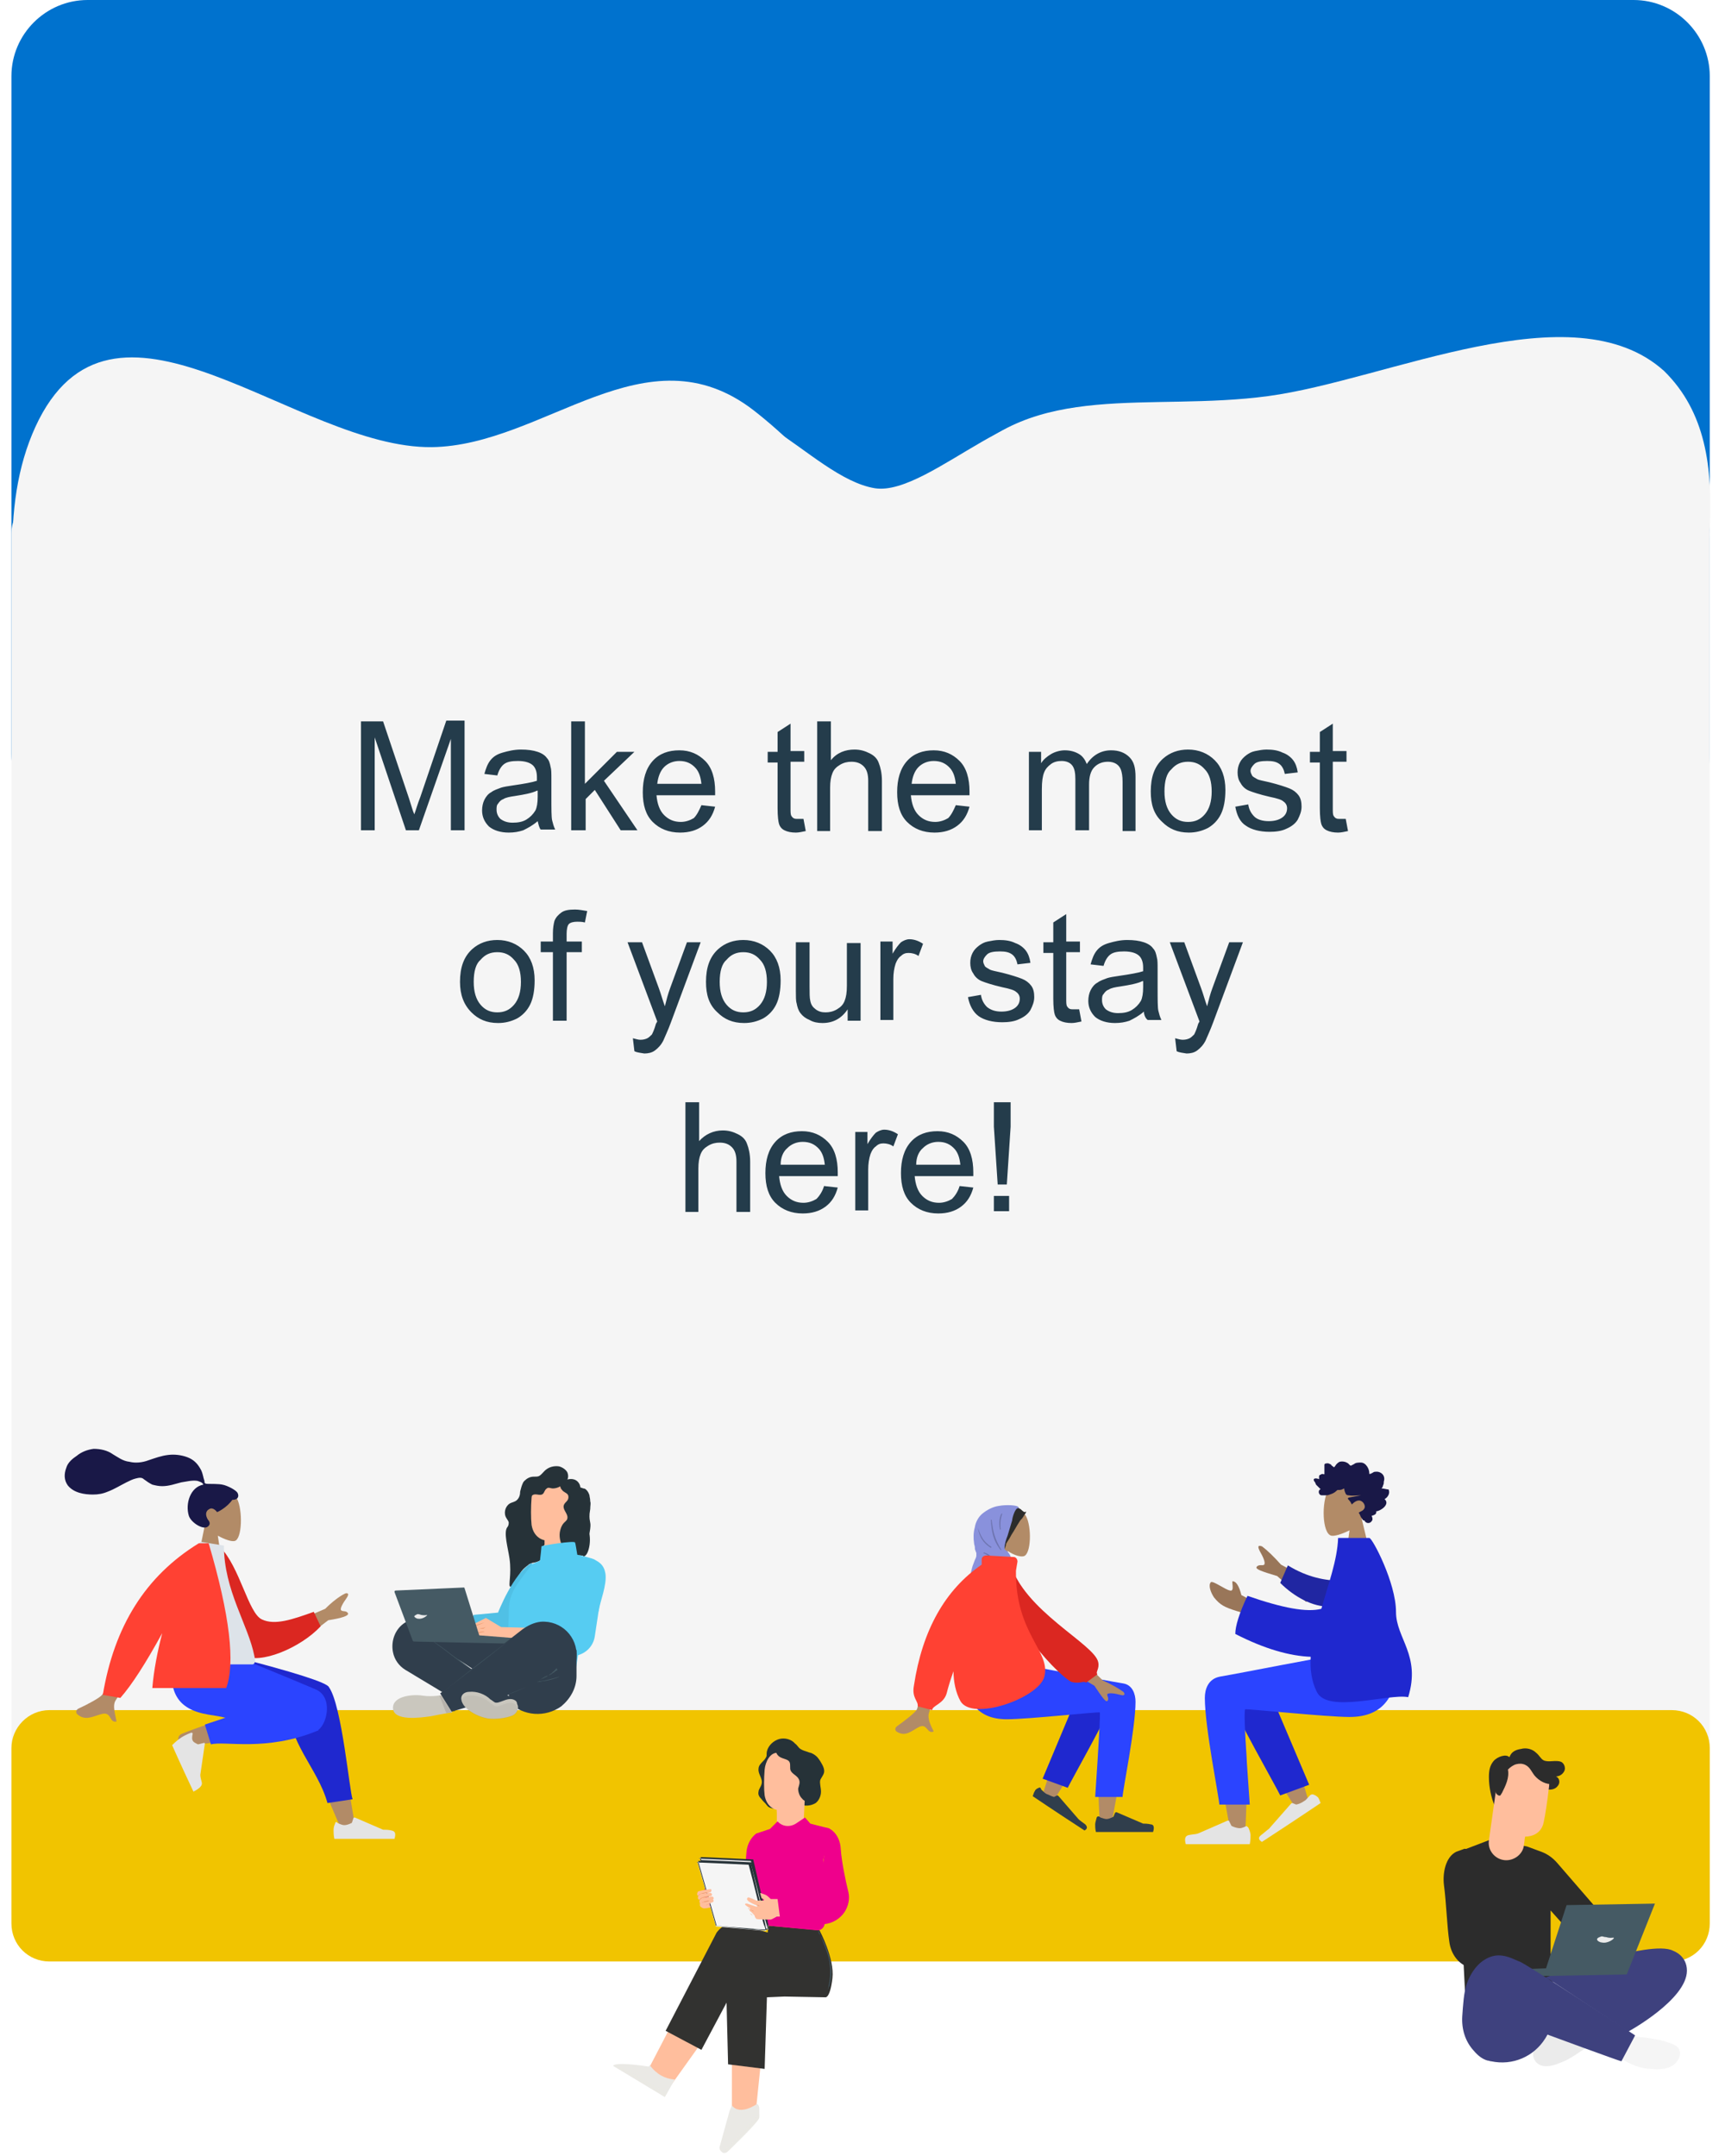 <?xml version="1.0" encoding="utf-8"?>
<!-- Generator: Adobe Illustrator 21.0.0, SVG Export Plug-In . SVG Version: 6.00 Build 0)  -->
<svg version="1.1" id="Layer_1" xmlns="http://www.w3.org/2000/svg" xmlns:xlink="http://www.w3.org/1999/xlink" x="0px" y="0px"
	 viewBox="0 0 226.5 283" style="enable-background:new 0 0 226.5 283;" xml:space="preserve">
<style type="text/css">
	.st0{fill:#0072CE;}
	.st1{fill:#F5F5F5;}
	.st2{fill:#F1C400;}
	.st3{fill:#B28B67;}
	.st4{fill:#191847;}
	.st5{fill:#1F28CF;}
	.st6{fill:#E4E4E4;}
	.st7{fill:#2B44FF;}
	.st8{fill:#997659;}
	.st9{fill:#2026A2;}
	.st10{fill:#2C2C2C;}
	.st11{fill:#8991DC;}
	.st12{fill-opacity:0.2;}
	.st13{fill:#303E4C;}
	.st14{fill:#DB2721;}
	.st15{fill:#FF4133;}
	.st16{fill:#EBEBEB;}
	.st17{fill:#3E417E;}
	.st18{fill:#455A64;}
	.st19{fill:#FFBE9D;}
	.st20{fill:#263238;}
	.st21{fill:#EAE9E5;}
	.st22{opacity:0.6;}
	.st23{opacity:0.6;fill:#EAE9E5;enable-background:new    ;}
	.st24{fill:#323230;}
	.st25{fill:#EF008C;}
	.st26{fill:#E0E0E0;}
	.st27{fill:#EB996E;}
	.st28{fill:#243C4B;}
	.st29{fill:#DDE3E9;}
	.st30{fill:#56CCF2;}
	.st31{opacity:0.3;fill:#43A4C4;enable-background:new    ;}
	.st32{fill:#CAC7BE;}
	.st33{opacity:0.4;fill:#98958F;enable-background:new    ;}
	.st34{opacity:0.4;}
</style>
<path class="st0" d="M11.5,0h203c5.5,0,10,4.5,10,10v89c0,5.5-4.5,10-10,10h-203c-5.5,0-10-4.5-10-10V10C1.5,4.5,6,0,11.5,0z"/>
<path class="st1" d="M6.5,65h213c2.8,0,5,2.2,5,5v181c0,2.8-2.2,5-5,5H6.5c-2.8,0-5-2.2-5-5V70C1.5,67.3,3.7,65,6.5,65z"/>
<path class="st1" d="M206.5,100.5c-17.5,8-6,7-23,8c-17.1,1.1-14.4-1-27.5-12.5c-11-9.6-28.8,4.9-34-8.5c-5.9-15.3-6.9-13.9,3.5-26
	c10.1-11.7,25.4-7.4,41-9.5c15.7-2.1,40-14.1,52-3.3c11,10.8,3.5,29.3,4.5,44.8C223.3,105.5,216.3,96,206.5,100.5z"/>
<path class="st1" d="M90.2,103.6c-2.1-15.4-6.8-35.4-0.3-45.9c6.6-10.6,16.3,5,25,6.4c7.3,1.1,21.1-14.9,27.1-7.5
	c6.9,8.4,6.1,31.8,5.5,47c-0.6,14.7-8.8,22.8-14.5,33.3c-5.7,10.6-10.1,28.6-18.1,27.1c-8.1-1.5-10-21.3-14.8-33.2
	C96.3,121.7,91.7,114.5,90.2,103.6z"/>
<path class="st1" d="M17.9,135.1C9.6,108.9-5.1,75.3,5.1,55.1c10.4-20.4,33.9,3.8,51.6,3.6c14.8-0.2,28.1-15.8,42.3-4.8
	c16.1,12.6,30.5,37.2,33.3,64c2.7,25.9-11.5,42.5-20,62.5c-8.6,20.2-12.5,53-29,52.9C66.8,233,57.8,199,44.9,179.7
	C35.1,165,23.9,153.9,17.9,135.1z"/>
<path class="st2" d="M6.5,224.5h213c2.8,0,5,2.2,5,5v23c0,2.8-2.2,5-5,5H6.5c-2.8,0-5-2.2-5-5v-23C1.5,226.8,3.7,224.5,6.5,224.5z"
	/>
<path class="st3" d="M178.8,199.4c0.7-0.8,1.1-1.8,1.1-2.9c-0.2-3.2-4.7-2.5-5.5-0.9c-0.9,1.6-0.8,5.7,0.4,6
	c0.4,0.1,1.4-0.2,2.4-0.7l-0.6,4.3h3.6L178.8,199.4z"/>
<path class="st4" d="M181.4,195.4c0.1-0.1,0.2-0.3,0.2-0.4c0.1-0.2,0.1-0.3,0.1-0.5c0.1-0.3,0.1-0.7-0.2-1c-0.2-0.2-0.5-0.3-0.7-0.3
	c-0.2,0-0.4,0-0.5,0.1c-0.2,0.1-0.3,0.2-0.5,0.2c0-0.4-0.1-0.7-0.3-1c-0.2-0.3-0.5-0.5-0.8-0.5c-0.3,0-0.7,0-0.9,0.2
	c-0.1,0-0.1,0.1-0.2,0.1c-0.1,0-0.1,0.1-0.2,0.1c-0.1,0-0.1,0-0.2-0.1c-0.1-0.1-0.1-0.1-0.2-0.2c-0.3-0.2-0.7-0.3-1.1-0.2
	c-0.2,0.1-0.3,0.2-0.4,0.3c-0.1,0.1-0.2,0.3-0.3,0.4c-0.1,0-0.1,0-0.2-0.1c-0.1-0.1-0.2-0.1-0.2-0.2c-0.1-0.1-0.2-0.1-0.4-0.2
	c-0.2,0-0.5,0-0.5,0.2c0,0.1,0,0.2,0,0.3c0,0.1,0,0.3,0,0.4c0,0.1,0,0.2,0,0.3c0,0.1,0,0.1,0,0.2c0,0.1-0.2,0-0.2,0
	c-0.1,0-0.2,0-0.3,0.1c-0.1,0-0.2,0.1-0.2,0.2c0,0.1,0,0.1,0,0.2c0,0.1,0,0.1,0,0.2c-0.1-0.1-0.6-0.2-0.7,0c0,0.1,0,0.2,0.1,0.3
	c0.1,0.1,0.1,0.2,0.2,0.4c0.2,0.2,0.4,0.4,0.6,0.6c-0.3,0.1-0.3,0.5-0.1,0.7c0.1,0.1,0.2,0.1,0.4,0.1c0,0,0.1,0,0.2,0c0,0,0,0,0.1,0
	c0.2,0,0.4,0,0.6-0.1c0.3-0.1,0.6-0.2,0.9-0.5c0.1-0.1,0.1-0.1,0.2-0.1c0.1,0,0.1,0,0.2,0c0.2,0,0.4-0.1,0.6-0.2
	c0,0.2,0.1,0.5,0.2,0.7c0.1,0.2,0.3,0.2,0.4,0.2c0.5,0.1,1.1,0,1.6,0c-0.5,0.1-1.1,0.2-1.6,0.3c-0.2,0.1-0.1,0.2,0,0.3
	c0.2,0.2,0.3,0.4,0.4,0.6c0.3-0.3,0.7-0.6,1.1-0.5c0.4,0.1,0.8,0.7,0.5,1.1c-0.2,0.3-0.5,0.3-0.7,0.5c0.2,0.2,0.2,0.5,0.4,0.7
	c0.1,0.1,0.1,0.3,0.3,0.3c0,0,0.1,0,0.1,0.1c0,0,0.1,0.1,0.1,0.1c0.2,0.2,0.6,0.2,0.8-0.1c0.2-0.2,0.1-0.5,0-0.7
	c0.3-0.1,0.7-0.2,0.6-0.6c0.5,0,1.9-0.9,1.1-1.6c0.4-0.2,0.8-0.8,0.5-1.3C182.3,195.6,181.8,195.4,181.4,195.4z"/>
<path class="st3" d="M161.9,220.5c-1.2-0.7-3.3,0.2-3.3,1.3c0,3.1,2.9,18,3,18.9c0.2,0.9,1.8,1.2,1.9,0c0.1-1.9,0.4-8.4,0.1-11.4
	c-0.1-1.2-0.2-2.4-0.4-3.5c1.5,2.7,3.8,6.6,7,11.7l1.7-0.8c-1.3-4.4-2.4-7.6-3.3-9.4c-1.5-3.1-2.9-5.8-3.4-6.7
	C164.3,219.1,162.7,219.6,161.9,220.5z"/>
<path class="st5" d="M171.9,234.3l-5.9-13.9c-1.4-2.3-5.4,0.5-4.9,1.8c1.1,3,6.6,12.6,7,13.5L171.9,234.3z"/>
<path class="st6" d="M172.5,235.6c0.3,0.1,0.5,0.3,0.6,0.4c0.1,0.2,0.2,0.4,0.3,0.7c-0.3,0.2-2.8,1.9-7.7,5.1
	c-0.5-0.3-0.5-0.6-0.1-0.9c0.4-0.3,0.7-0.6,1-0.8l2.9-3.3c0.1-0.1,0.1-0.1,0.2-0.1c0,0,0,0,0,0l0.5,0.2c0.5-0.1,0.8-0.3,1.1-0.5
	c0.2-0.1,0.4-0.4,0.7-0.7l0,0C172.1,235.6,172.3,235.5,172.5,235.6C172.5,235.6,172.5,235.6,172.5,235.6z"/>
<path class="st6" d="M163.9,239.9c0.2,0.4,0.3,0.8,0.3,1c0,0.3,0,0.7-0.1,1.2c-0.3,0-3.1,0-8.4,0c-0.2-0.7-0.1-1.1,0.4-1.2
	c0.5-0.1,0.9-0.1,1.2-0.2l3.9-1.7c0.1,0,0.2,0,0.2,0.1c0,0,0,0,0,0l0.3,0.6c0.4,0.2,0.8,0.3,1.1,0.3c0.2,0,0.5-0.1,0.9-0.3l0,0
	C163.6,239.7,163.8,239.8,163.9,239.9C163.9,239.9,163.9,239.9,163.9,239.9z"/>
<path class="st7" d="M158.2,222.9c0,3.9,1.9,13.2,1.9,14l4,0c-0.6-8.2-0.8-12.4-0.6-12.5c0.3-0.1,10.6,1,13.7,1c4.5,0,6.3-2.8,6.5-8
	h-8.8c-1.8,0.2-11.2,2.1-14.7,2.7C158.6,220.4,158.2,221.8,158.2,222.9z"/>
<path class="st8" d="M173.4,208.2l-5.2-2.8c-0.9-1-1.7-1.8-2.5-2.4c-0.3-0.1-0.7-0.2-0.3,0.6c0.4,0.7,0.8,1.5,0.6,1.8
	c-0.2,0.2-0.7-0.1-1,0.3c-0.2,0.3,0.7,0.6,2.7,1.2l3.8,3.4L173.4,208.2z M165.3,210.6l-2.3-1.2c-0.3-1.2-0.7-1.8-1.1-1.8
	c-0.3-0.2,0.3,1.4-0.4,1.2c-0.6-0.1-2.2-1.3-2.5-1.1c-0.4,0.4,0,1.4,0.4,2c0.8,1,1.4,1.3,3,1.8c0.8,0.2,1.8,0.7,2.7,1.4L165.3,210.6
	z"/>
<path class="st9" d="M175.9,207.5c-1.8,0-4.2-0.4-6.8-2l-1,2.3c1.8,1.8,4.3,3.2,6.5,3.1C176.3,210.9,177.2,208.8,175.9,207.5z"/>
<path class="st5" d="M173.5,211.2c-1.9,0.5-5.1-0.1-9.7-1.7c-1.1,2.3-1.6,4-1.6,5c3.9,2,7.2,2.9,9.9,3c-0.1,1.6,0.1,3.2,0.8,4.6
	c1.4,2.9,9.4,0.2,12,0.7c1.7-5.5-1.6-7.7-1.6-11.2c0-3.8-3.1-9.7-3.5-9.7h-4.1C175.6,204.8,174.4,208,173.5,211.2z"/>
<path class="st3" d="M130.8,202.4c-0.6-0.7-1-1.6-1-2.6c0.2-2.8,4.1-2.2,4.9-0.8c0.8,1.4,0.7,5.1-0.3,5.3c-0.4,0.1-1.2-0.1-2.1-0.7
	l0.5,3.8h-3.2L130.8,202.4z"/>
<path class="st10" d="M134,198.1c-0.1,0-0.2-0.1-0.3-0.2c0,0-0.1-0.1-0.1-0.1c-0.1,0-0.4,0.2-0.4,0.3c0,0,0,0,0,0
	c0,0.1-0.1,0.1-0.1,0.2c-0.1,0.2-0.1,0.3-0.2,0.5c-0.1,0.3-0.2,0.7-0.3,1c-0.1,0.3-0.2,0.7-0.3,1c-0.1,0.5-0.3,1-0.4,1.5
	c-0.1,0.3-0.1,0.6-0.1,1c0,0,0,0,0,0c0,0,0,0,0,0c0,0.1,0,0.1,0,0.2c0,0,0,0.1,0,0.1c0.1-0.2,0.2-0.5,0.3-0.8c0,0,0-0.1,0-0.1
	c0-0.1,0.1-0.1,0.1-0.2c0.2-0.3,0.4-0.6,0.6-1c0.4-0.6,0.7-1.2,1.1-1.8c0.1-0.2,0.3-0.3,0.4-0.5c0.1-0.1,0.1-0.2,0.2-0.3
	c0-0.1,0.3-0.3,0.2-0.5C134.6,198.7,134.2,198.3,134,198.1z"/>
<path class="st11" d="M133.7,198c0.1,0,0-0.1,0-0.2c-0.3-0.2-1.5-0.3-2.6-0.1c-0.7,0.1-1.5,0.5-2.1,1c-0.5,0.4-0.9,1.1-1,1.8
	c-0.2,0.7-0.2,1.4-0.1,2.1c0,0.2,0.1,0.3,0.1,0.5c0,0.2,0,0.3,0.1,0.5c0,0.1,0.1,0.2,0.1,0.3c0,0.1,0,0.2,0,0.3
	c0,0.2-0.1,0.4-0.2,0.6c-0.1,0.3-0.2,0.5-0.3,0.8c-0.1,0.4-0.5,1.6-0.2,2h6.2c-0.2-0.4-0.6-0.9-0.7-1.4c-0.1-0.3-0.1-0.8-0.1-0.9
	c-0.1-1-0.4-1.4-0.6-1.6c-0.2-0.2-0.4-0.2-0.4-0.4c0-0.6,0.2-1.2,0.4-1.7c0.2-0.7,0.4-1.3,0.6-2C132.9,199.3,133.3,197.9,133.7,198z
	"/>
<path class="st12" d="M131.6,198.7c-0.2,0.7-0.3,1.1-0.2,2.1h-0.1c-0.2-1,0-1.8,0.2-2.1H131.6z M128.4,200.6c0.4,1,0.6,1.7,1.8,2.5
	l-0.1,0.1C129,202.5,128.6,201.7,128.4,200.6L128.4,200.6z M130.2,199.5c0.2,1.5,0.3,2.3,1.3,4l-0.1,0c-1.1-1.4-1.2-2.6-1.3-4
	L130.2,199.5z M129.1,203.9l0.1-0.1c1.3,0.4,1.1,1.2,2.7,2.1l-0.1,0.1C130.4,205.4,130,204.1,129.1,203.9z"/>
<path class="st3" d="M145.8,221.3c1.1-0.7,2.9,0.2,2.9,1.1c0,2.8-2.6,16-2.7,16.8c-0.1,0.8-1.6,1.1-1.6,0c-0.1-1.7-0.4-7.5-0.1-10.2
	c0.1-1.1,0.2-2.2,0.3-3.1c-1.3,2.4-3.4,5.9-6.2,10.4l-1.5-0.7c1.2-3.9,2.2-6.7,2.9-8.4c1.3-2.8,2.5-5.2,3.1-6
	C143.6,220,145.1,220.5,145.8,221.3z"/>
<path class="st5" d="M136.9,233.5l5.2-12.4c1.3-2,4.8,0.4,4.3,1.6c-1,2.7-5.9,11.3-6.2,12L136.9,233.5z"/>
<path class="st13" d="M136.4,234.7c-0.3,0.1-0.5,0.3-0.5,0.4c-0.1,0.1-0.2,0.4-0.3,0.7c0.3,0.2,2.5,1.7,6.8,4.5
	c0.4-0.2,0.4-0.5,0.1-0.8c-0.4-0.3-0.7-0.5-0.9-0.7l-2.6-3c-0.1-0.1-0.1-0.1-0.2-0.1c0,0,0,0,0,0l-0.4,0.2c-0.4-0.1-0.7-0.3-1-0.4
	c-0.2-0.1-0.4-0.3-0.7-0.6l0,0C136.7,234.7,136.5,234.6,136.4,234.7C136.4,234.7,136.4,234.7,136.4,234.7z"/>
<path class="st13" d="M144,238.6c-0.1,0.4-0.2,0.7-0.2,0.9c0,0.2,0,0.6,0.1,1c0.3,0,2.8,0,7.5,0c0.2-0.6,0.1-1-0.3-1
	c-0.4-0.1-0.8-0.1-1-0.1l-3.5-1.5c-0.1,0-0.1,0-0.2,0.1c0,0,0,0,0,0l-0.2,0.5c-0.4,0.2-0.7,0.3-0.9,0.3c-0.2,0-0.5-0.1-0.8-0.2l0,0
	C144.3,238.4,144.1,238.4,144,238.6C144,238.6,144,238.6,144,238.6z"/>
<path class="st7" d="M149.1,223.4c0,3.5-1.7,11.7-1.7,12.5l-3.6,0c0.5-7.3,0.7-11,0.6-11.1c-0.2-0.1-9.4,0.9-12.2,0.9
	c-4,0-5.6-2.5-5.7-7.1h7.9c1.6,0.2,10,1.9,13.1,2.4C148.7,221.2,149.1,222.4,149.1,223.4z"/>
<path class="st3" d="M141,216.9l3.8,3.7c1.1,0.5,2,1,2.7,1.5c0.2,0.2,0.3,0.6-0.4,0.4c-0.7-0.2-1.5-0.3-1.7-0.1
	c-0.1,0.2,0.3,0.6,0,0.9c-0.2,0.2-0.7-0.5-1.7-2l-3.9-2.3L141,216.9z M122.6,213.6l2.9,0c-2.2,7.2-3.4,10.9-3.5,11.2
	c-0.3,0.8,0.3,1.9,0.6,2.5c-0.9,0.4-0.8-1.1-1.9-0.6c-1,0.5-1.8,1.4-3,0.6c-0.1-0.1-0.3-0.4,0.1-0.7c1-0.7,2.4-1.8,2.6-2.2
	C120.6,223.9,121.3,220.3,122.6,213.6z"/>
<path class="st14" d="M131.5,205.3l1.1-0.2c1.8,6.4,11.1,10.7,11.6,13.1c0.2,0.9-0.4,1.3-0.1,1.6l-1.5,1.1c-0.3-0.3-0.8,0.2-1.9-0.1
	C139.6,220.4,131.5,212.9,131.5,205.3z"/>
<path class="st15" d="M133.4,206.2c-0.1,8.4,4.7,10.6,3.7,14c-0.9,2.8-9.5,5.8-11,3.1c-0.6-1.1-0.9-2.5-0.9-3.9
	c-0.4,1.1-0.7,2.1-0.9,2.9c-0.4,1.4-1.9,1.6-1.9,2.2l-1.9-0.5c0.1-0.7-0.8-1.1-0.5-2.7c1.1-7.3,4.1-12.6,8.9-15.9l0-0.7
	c0-0.3,0.3-0.5,0.6-0.5l3.6,0.2c0.3,0,0.5,0.3,0.5,0.6L133.4,206.2z"/>
<path class="st10" d="M207.7,255.4l-4.1-4.6l0,5.6l1.2,3.6l-12.4,2.2l-0.5-9.8l-0.9-7.5c-0.1-0.9,0.4-1.8,1.3-2.1l3.4-1.3l4.8,0.9
	l1.9,0.7c0.8,0.3,1.5,0.8,2.1,1.5l5.8,6.7"/>
<path class="st10" d="M203.2,257.6l-7.5-3c-0.6-0.2-1-0.8-1.1-1.5l-0.5-7.2c0,0,0.1-3.1-1.8-3.2l-1.1,0.4c-1.4,0.7-1.8,2.8-1.6,4.4
	c0.3,2.2,0.4,5.4,0.7,7.4c0.2,1.6,1.2,3,2.7,3.4l9.2,2L203.2,257.6z"/>
<path class="st1" d="M214,267.3c1.6,0.1,2.9,0.3,3.9,0.5c2,0.5,2.5,0.9,2.6,1.3c0.3,0.7-0.2,1.4-0.3,1.5c-0.8,1.2-2.7,1.1-3.5,1
	c-1.9-0.1-3.3-1-4.2-1.6L214,267.3z"/>
<path class="st16" d="M207.4,265.6c-2,0.3-3.4,1-4.1,1.6c-0.9,0.6-2.1,1.4-2,2.5c0,0.4,0.2,0.9,0.6,1.2c0.9,0.7,2.3,0.2,3.2-0.2
	c0.8-0.3,1.4-0.7,2.6-1.5c0.9-0.6,2-1.4,2-1.4L207.4,265.6z"/>
<path class="st17" d="M219.7,256.1c0,0,1.8,0.6,1.8,2.6c0,3.8-7.7,8-7.7,8l-10.3-6.8l-0.6-0.3C202.8,259.7,216.7,254.5,219.7,256.1z
	"/>
<path class="st18" d="M217.3,249.9l-3.7,9.3l-15.8,0.3l-0.3-0.9l5.5-0.2l2.7-8.3L217.3,249.9z"/>
<path class="st16" d="M210.3,254.2c0.2,0,0.3,0.1,0.6,0.1c0.6,0.2,1,0,1,0.1c0.1,0.1-0.8,0.8-1.6,0.6c-0.2,0-0.6-0.2-0.6-0.4
	C209.7,254.4,210,254.3,210.3,254.2z"/>
<path class="st17" d="M214.7,267.2c0,0-14.6-9.6-15.2-9.7c-0.6-0.2-2-1.1-3.5-0.7s-2.7,1.7-3.4,3.6c-0.4,1.1-0.5,2.9-0.6,4.3
	c-0.1,1.7,0.4,3.3,1.5,4.5c0.5,0.6,1.1,1.1,1.8,1.3c0.2,0,0.3,0.1,0.5,0.1c2.8,0.6,5.6-0.6,7.1-3l0.3-0.5c0,0,9.5,3.5,9.7,3.5
	L214.7,267.2z"/>
<path class="st10" d="M198.2,230.7c0.2-0.7,0.8-1,1.5-1.1c0.7-0.2,1.5,0,2,0.5c0.4,0.3,0.6,0.8,1,1c0.7,0.3,1.6-0.1,2.3,0.2
	c0.4,0.2,0.6,0.8,0.4,1.2c-0.2,0.4-0.6,0.7-1.1,0.7c0.5,0.2,0.6,0.9,0.2,1.3c-0.3,0.4-0.9,0.5-1.4,0.4c-0.5-0.1-0.9-0.5-1.3-0.9
	c-0.4-0.4-0.7-0.8-1-1.1c-0.4-0.4-0.9-0.6-1.4-0.7c-0.7,0-1.3,0.4-1.7,1c-0.4,0.6-0.5,1.3-0.6,2c-0.1,0.7-0.2,1.4-0.4,2
	c0,0.1-0.1,0.2-0.2,0.2c-0.1,0-0.2-0.1-0.2-0.2c-0.5-1.2-0.8-2.6-0.8-3.9c0-0.8,0.1-1.5,0.6-2.1
	C196.6,230.6,197.8,230.2,198.2,230.7z"/>
<path class="st19" d="M196.6,233.8l-1.1,7.8c-0.2,1.3,0.8,2.5,2.1,2.6c1.2,0.1,2.4-0.8,2.5-2c0.1-0.6,0.1-1.1,0.2-1.1
	c0,0,2,0.1,2.4-1.9c0.2-0.9,0.5-2.9,0.7-4.7c0.2-1.9-1.1-3.7-2.9-4.1l-0.2,0C198.2,230.2,196.8,231.8,196.6,233.8z"/>
<path class="st10" d="M203.9,234.2c-0.9,0.1-1.8-0.4-2.4-1.1c-0.4-0.5-0.6-1.1-1.2-1.4c-0.4-0.2-0.8-0.2-1.2-0.1
	c-0.4,0.1-0.8,0.4-1.1,0.7c0.2,1.1-0.3,2.1-0.8,3.1c-0.1,0.1-0.1,0.2-0.2,0.3c-0.2,0.1-0.4-0.1-0.5-0.2c-0.2-0.3-0.2-0.6-0.2-0.9
	c0-0.7,0.1-1.5,0.4-2.2c0.3-0.7,0.8-1.3,1.4-1.7c0.8-0.5,1.8-0.6,2.7-0.4c0.9,0.2,1.7,0.7,2.3,1.4c0.3,0.3,0.5,0.7,0.6,1.1"/>
<path class="st20" d="M105.5,237c0.5,0.1,1.1,0,1.6-0.3c0.4-0.3,0.7-0.9,0.7-1.5c0-0.5-0.2-1.1-0.1-1.5c0.1-0.3,0.4-0.6,0.5-1
	c0.1-0.5-0.2-1-0.5-1.5c-0.2-0.3-0.4-0.6-0.7-0.8c-0.3-0.2-0.6-0.4-1-0.3"/>
<path class="st20" d="M100.7,230.2c0,0.4-0.2,0.7-0.5,1c-0.3,0.3-0.6,0.6-0.6,1c-0.1,0.7,0.6,1.3,0.4,2c-0.1,0.4-0.4,0.7-0.4,1
	c-0.1,0.4,0.1,0.7,0.4,1c0.2,0.3,0.5,0.5,0.7,0.8c0,0,0.4,0.7,1.8,0.3"/>
<path class="st20" d="M106.8,230.8c0-0.4-0.3-0.6-0.7-0.8c-0.3-0.1-0.7-0.2-1-0.4c-0.3-0.2-0.4-0.5-0.7-0.7
	c-0.5-0.6-1.4-0.8-2.1-0.6c-0.7,0.2-1.4,0.8-1.6,1.6c-0.1,0.5,0,1.1,0.4,1.4c0.5,0.4,1.2,0.3,1.8,0.2c0.6-0.1,1.3-0.2,1.8,0.1
	c0.3,0.2,0.5,0.6,0.7,0.9c0.2,0.3,0.4,0.6,0.8,0.8c0.3,0.1,0.8-0.1,0.8-0.5"/>
<path class="st19" d="M105.4,230.9c0.3,0,0.5,0.3,0.5,0.6l-0.4,8.1c0,1-1.4,1.5-2.4,1.5c-1,0-1.1-0.5-1.1-1.4c0-1.5,0-2.1,0-2.1
	c0,0-1.3-0.2-1.6-1.9c-0.1-0.8-0.1-2.2,0-3.4c0.1-1,0.7-2.3,1.8-2.2L105.4,230.9z"/>
<path class="st19" d="M102,237.5c0,0,1.1,0.1,2.3-0.6c0,0-0.6,1.2-2.3,1V237.5z"/>
<path class="st20" d="M106.6,236.5c-0.5,0.1-1,0-1.3-0.4c-0.3-0.3-0.5-0.8-0.5-1.3c0.1-0.4,0.3-0.8,0.1-1.2
	c-0.2-0.5-0.9-0.7-1.1-1.2c-0.1-0.3,0-0.7-0.1-1c-0.1-0.3-0.4-0.4-0.7-0.5c-0.3-0.1-0.6-0.2-0.8-0.4c-0.2-0.2-0.4-0.5-0.2-0.8
	c1.3,0.2,2.5,0.5,3.7,0.9c0.3,0.1,0.6,0.2,0.7,0.5c0.2,0.3,0.2,0.6,0.2,0.9c-0.1,1.5-0.1,3.1-0.2,4.6"/>
<path class="st19" d="M96.1,270.8l0,7l3.1-0.2l0.7-6.8L96.1,270.8z"/>
<path class="st21" d="M99.4,276.2c0,0-2.2,1.6-3.3,0.2l-0.3,0.7l-1.3,4.7c-0.1,0.3,0.1,0.6,0.4,0.8c0.2,0.1,0.5,0,0.6-0.1
	c0.9-0.9,4.2-4.1,4.2-4.5l0-1.1C99.7,276.5,99.6,276.3,99.4,276.2z"/>
<g class="st22">
	<path class="st23" d="M95,282.5l4.7-5l0,0.3c0,0.3-0.1,0.4-0.2,0.6c-0.4,0.5-1.4,1.7-4,4.1C95.4,282.5,95.2,282.5,95,282.5z"/>
</g>
<path class="st19" d="M88.7,264.8l-3.8,7.3l3.1,1.8l5-7L88.7,264.8z"/>
<path class="st21" d="M85.3,271.1l-0.1,0.2c0,0-4.3-0.7-4.7-0.1l6.8,4.1l1.3-2.3C87.3,272.9,86.2,272.3,85.3,271.1z"/>
<g class="st22">
	<g class="st22">
		<g class="st22">
			<path class="st23" d="M87.3,275.3l0.3-0.6L81,271c0,0-0.4-0.1-0.5,0.2L87.3,275.3z"/>
		</g>
	</g>
</g>
<path class="st24" d="M87.4,266.6l6.7-12.9c0,0,0.9-1.3,2.2-1.2c0.6,0,2.5,0.6,4.5,1.2l0.1-0.9l6.7,0.6c0,0,2,3.7,1.7,6.3
	c-0.3,2.6-0.9,2.5-0.9,2.5l-5.4-0.1l-2.3,0.1l-0.3,9.4l-4.8-0.6l-0.2-8.1l-3.3,6.2L87.4,266.6z"/>
<path class="st18" d="M107.4,253.3C107.4,253.3,107.4,253.3,107.4,253.3c0.1,0.2,0.1,0.2,0.1,0.3c0.1,0.1,0.1,0.2,0.2,0.4
	c0.1,0.2,0.1,0.3,0.2,0.5c0.3,0.8,0.8,1.8,1,3c0.2,1.2,0.1,2.4-0.1,3.2c0,0.2-0.1,0.4-0.1,0.5c0,0.2-0.1,0.3-0.1,0.4
	c0,0.1-0.1,0.2-0.1,0.3c0,0.1,0,0.1,0,0.1c0,0,0,0,0-0.1c0-0.1,0.1-0.2,0.1-0.3c0-0.1,0.1-0.2,0.1-0.4c0.1-0.2,0.1-0.3,0.2-0.5
	c0.2-0.8,0.4-2,0.1-3.2c-0.2-1.2-0.7-2.3-1.1-3.1c-0.1-0.2-0.2-0.4-0.3-0.5c-0.1-0.1-0.1-0.3-0.2-0.4
	C107.5,253.5,107.5,253.4,107.4,253.3C107.4,253.3,107.4,253.3,107.4,253.3z"/>
<path class="st20" d="M105.2,239.2c0,0,0.2,0.2,0.4,0.5c0.2,0.3,0.2,0.6,0.3,0.6c0,0,0-0.3-0.2-0.6
	C105.5,239.3,105.2,239.2,105.2,239.2z"/>
<path class="st20" d="M102.1,239.5c0,0-0.2,0.2-0.3,0.5c-0.1,0.3-0.1,0.5,0,0.5c0,0,0.1-0.2,0.1-0.5
	C102,239.7,102.2,239.5,102.1,239.5z"/>
<path class="st25" d="M99.3,240.7c0,0-1.2,0.8-1.3,2.6c-0.1,1.9-0.7,4.1-0.7,4.1l-4.8,0.6l0.3,2.4l8.1,0.3L99.3,240.7z"/>
<path class="st25" d="M105.7,238.6l0.7,0.8c0,0,1.9,0.5,2.4,0.6c0.4,0.2-0.7,4.2-0.7,4.2l0.2,8.2c0,0.6-0.5,1.1-1.1,1l-7.4-0.7
	l-0.6-9.2l0.1-2.8l1.8-0.6l1-1c0.6,0.7,1.6,0.8,2.4,0.3L105.7,238.6z"/>
<path class="st25" d="M108.8,240c0,0,1.5,0.6,1.6,2.8c0.1,1.5,0.6,4,1,5.6c0.2,0.9,0,1.8-0.5,2.6c-0.6,0.9-1.6,1.5-2.7,1.6l-6.3-0.8
	l0.1-2.4l5.8-0.7l0.3-4.3L108.8,240z"/>
<path class="st26" d="M100.9,252.9c0-0.1-1.8-7.3-2.2-8.7l-6.8-0.3l2.4,8.4L100.9,252.9z"/>
<path class="st16" d="M100.9,253.3c0-0.1-1.8-7.3-2.2-8.7l-6.8-0.3l2.4,8.4L100.9,253.3z"/>
<path class="st1" d="M100.6,253.4c0-0.1-1.8-7.3-2.2-8.7l-6.8-0.3l2.4,8.4L100.6,253.4z"/>
<path class="st26" d="M100.9,252.9c0-0.1-1.8-7.3-2.2-8.7l-6.8-0.3l2.4,8.4L100.9,252.9z"/>
<path class="st20" d="M100.9,252.9c0,0,0,0-0.1,0c-0.1,0-0.2,0-0.4,0c-0.3,0-0.8-0.1-1.3-0.1c-1.2-0.1-2.8-0.3-4.8-0.5l0,0
	c-0.7-2.4-1.5-5.3-2.4-8.4l-0.1,0.1c0.1,0,0.1,0,0.2,0c2.4,0.1,4.6,0.2,6.6,0.3l0,0c0.7,2.6,1.2,4.7,1.6,6.3
	c0.2,0.8,0.4,1.4,0.5,1.8c0.1,0.2,0.1,0.4,0.1,0.5C100.8,252.8,100.9,252.8,100.9,252.9C100.9,252.9,100.9,252.9,100.9,252.9
	C100.9,252.9,100.9,252.9,100.9,252.9c0-0.1,0-0.1,0-0.2c0-0.1-0.1-0.3-0.1-0.5c-0.1-0.4-0.2-1-0.4-1.8c-0.4-1.5-0.9-3.7-1.5-6.3
	l0,0l0,0c-2-0.1-4.2-0.2-6.6-0.3c-0.1,0-0.1,0-0.2,0l-0.1,0l0,0.1c0.9,3.1,1.7,6,2.4,8.4l0,0l0,0c2,0.2,3.7,0.3,4.8,0.4
	c0.6,0.1,1,0.1,1.3,0.1c0.1,0,0.3,0,0.3,0C100.8,252.9,100.9,252.9,100.9,252.9z"/>
<path class="st16" d="M100.9,253.3c0-0.1-1.8-7.3-2.2-8.7l-6.8-0.3l2.4,8.4L100.9,253.3z"/>
<path class="st20" d="M100.9,253.3c0,0,0,0-0.1,0c-0.1,0-0.2,0-0.4,0c-0.3,0-0.8-0.1-1.3-0.1c-1.2-0.1-2.8-0.3-4.8-0.5l0,0
	c-0.7-2.4-1.5-5.3-2.4-8.4l-0.1,0.1c0.1,0,0.1,0,0.2,0c2.4,0.1,4.6,0.2,6.6,0.3l0,0c0.7,2.6,1.2,4.7,1.6,6.3
	c0.2,0.8,0.4,1.4,0.5,1.8c0.1,0.2,0.1,0.4,0.1,0.5C100.8,253.2,100.9,253.2,100.9,253.3C100.9,253.3,100.9,253.3,100.9,253.3
	C100.9,253.3,100.9,253.3,100.9,253.3c0-0.1,0-0.1,0-0.2c0-0.1-0.1-0.3-0.1-0.5c-0.1-0.4-0.2-1-0.4-1.8c-0.4-1.5-0.9-3.7-1.5-6.3
	l0,0l0,0c-2-0.1-4.2-0.2-6.6-0.3c-0.1,0-0.1,0-0.2,0l-0.1,0l0,0.1c0.9,3.1,1.7,6,2.4,8.4l0,0l0,0c2,0.2,3.7,0.3,4.8,0.4
	c0.6,0.1,1,0.1,1.3,0.1c0.1,0,0.3,0,0.3,0C100.8,253.3,100.9,253.3,100.9,253.3z"/>
<path class="st1" d="M100.6,253.5c0-0.1-1.8-7.3-2.2-8.7l-6.8-0.3l2.4,8.4L100.6,253.5z"/>
<path class="st20" d="M100.6,253.4c0,0,0,0-0.1,0c-0.1,0-0.2,0-0.4,0c-0.3,0-0.8-0.1-1.3-0.1c-1.2-0.1-2.8-0.3-4.8-0.5l0,0
	c-0.7-2.4-1.5-5.3-2.4-8.4l-0.1,0.1c0.1,0,0.1,0,0.2,0c2.4,0.1,4.6,0.2,6.6,0.3l0,0c0.7,2.6,1.2,4.7,1.6,6.3
	c0.2,0.8,0.3,1.4,0.5,1.8c0.1,0.2,0.1,0.4,0.1,0.5C100.6,253.3,100.6,253.4,100.6,253.4C100.6,253.4,100.6,253.4,100.6,253.4
	S100.6,253.4,100.6,253.4c0-0.1,0-0.1,0-0.2c0-0.1-0.1-0.3-0.1-0.5c-0.1-0.4-0.2-1-0.4-1.8c-0.4-1.5-0.9-3.7-1.5-6.3l0,0l0,0
	c-2-0.1-4.2-0.2-6.6-0.3c-0.1,0-0.1,0-0.2,0l-0.1,0l0,0.1c0.9,3.1,1.7,6,2.4,8.4l0,0l0,0c2,0.2,3.7,0.3,4.8,0.4
	c0.6,0.1,1,0.1,1.3,0.1c0.1,0,0.3,0,0.3,0C100.6,253.4,100.6,253.4,100.6,253.4z"/>
<path class="st19" d="M102.1,249.3h-0.9c0,0-0.5-0.5-0.6-0.5c-0.1-0.1-0.8-0.3-0.8-0.3l0.2,0.7c0,0,0.1,0,0.2,0.1
	c0.2,0.1,0.1,0.2,0,0.2c-0.1,0-0.9,0-0.9,0s-1-0.5-1.1-0.4c-0.1,0.1-0.2,0.2,0,0.4c0.1,0.2,1,0.6,1.1,0.6l0.3,0.1l-0.3,0.1l-1.2-0.4
	c-0.1,0-0.2,0-0.2,0c-0.1,0.1-0.1,0.1,0,0.2c0.2,0.2,0.6,0.4,0.6,0.4s-0.2,0.3,0,0.4c0.2,0.1,0.6,0.6,0.6,0.6s0,0.2,0.2,0.4
	c0.1,0.1,1.8,0.1,1.9,0.1c0.1,0,0.8-0.4,0.8-0.4l0.4,0L102.1,249.3z"/>
<path class="st27" d="M99.3,250.9c0,0-0.1,0-0.2,0c-0.1,0-0.1,0-0.2,0c-0.1,0-0.1-0.1-0.2-0.1c-0.1-0.1-0.3-0.2-0.4-0.2
	c-0.1-0.1-0.1-0.1-0.1-0.1c0,0,0.1,0,0.2,0.1c0.1,0.1,0.2,0.1,0.4,0.2c0.1,0,0.1,0.1,0.2,0.1c0.1,0,0.1,0,0.2,0
	C99.2,250.9,99.3,250.9,99.3,250.9z"/>
<path class="st27" d="M99.3,251.5c0,0,0,0-0.1,0.1c-0.1,0-0.2,0-0.3-0.1c-0.1-0.1-0.2-0.1-0.3-0.2c-0.1-0.1-0.1-0.1-0.1-0.1
	c0,0,0.2,0.1,0.4,0.3c0.1,0.1,0.2,0.1,0.3,0.1C99.3,251.6,99.3,251.5,99.3,251.5z"/>
<path class="st27" d="M99.8,250.2c0,0-0.1,0-0.3,0c-0.1,0-0.2-0.1-0.2-0.1c0,0,0.1,0,0.3,0C99.7,250.2,99.8,250.2,99.8,250.2z"/>
<path class="st19" d="M91.7,248.9c-0.2-0.1-0.2-0.3-0.1-0.5c0-0.1,0.1-0.1,0.1-0.1c0.1-0.1,1.5-0.3,1.6-0.3c0.1,0,0.2,0.2,0,0.4
	C93.1,248.5,91.7,248.9,91.7,248.9z"/>
<path class="st19" d="M92,249.9c-0.2-0.1-0.2-0.3-0.1-0.5c0-0.1,0.1-0.1,0.1-0.1c0.1-0.1,1.5-0.4,1.6-0.3c0.1,0.1,0.2,0.2,0,0.4
	C93.4,249.4,92,249.9,92,249.9z"/>
<path class="st19" d="M92.2,249.7c-0.1,0-0.2,0.1-0.3,0.2c0,0.1,0,0.1,0,0.2c0,0.2,0.2,0.3,0.4,0.4c0.2,0.1,1-0.1,1-0.1l-0.2-0.5
	l0.5-0.2c0.2-0.1,0.1-0.4-0.2-0.4C93.4,249.4,92.5,249.6,92.2,249.7z"/>
<path class="st19" d="M91.8,249.4c-0.2-0.1-0.2-0.3-0.1-0.5c0-0.1,0.1-0.1,0.1-0.1c0.1-0.1,1.3-0.3,1.5-0.3c0.1,0,0.3,0.2,0.1,0.4
	C93.2,248.9,91.8,249.4,91.8,249.4z"/>
<path class="st27" d="M93.2,248.9c0,0-0.1,0-0.2,0.1c-0.1,0-0.3,0.1-0.5,0.1c-0.2,0-0.4,0.1-0.5,0.2c-0.1,0.1-0.1,0.2-0.1,0.1
	c0,0,0,0,0-0.1c0,0,0.1-0.1,0.1-0.1c0.1,0,0.1-0.1,0.2-0.1c0.1,0,0.2-0.1,0.3-0.1c0.2,0,0.4-0.1,0.5-0.1
	C93.1,248.9,93.2,248.9,93.2,248.9z"/>
<path class="st27" d="M92.9,248.5c0,0-0.1,0-0.2,0c-0.1,0-0.3,0.1-0.5,0.1c-0.2,0-0.4,0.1-0.4,0.2c-0.1,0.1-0.1,0.1-0.1,0.1
	c0,0,0,0,0-0.1c0,0,0.1-0.1,0.1-0.1c0.1-0.1,0.3-0.1,0.5-0.2c0.2,0,0.4-0.1,0.5-0.1C92.9,248.5,92.9,248.5,92.9,248.5z"/>
<path class="st27" d="M93.2,249.5c0,0-0.1,0-0.2,0.1c-0.1,0-0.3,0.1-0.5,0.1c-0.2,0-0.3,0.1-0.4,0.1c-0.1,0.1-0.1,0.1-0.1,0.1
	c0,0,0,0,0,0c0,0,0.1-0.1,0.1-0.1c0.1-0.1,0.3-0.1,0.4-0.2c0.2,0,0.3-0.1,0.5-0.1C93.1,249.5,93.2,249.5,93.2,249.5z"/>
<path class="st27" d="M93.3,249.9c0,0-0.1,0.1-0.3,0.1c-0.2,0.1-0.3,0.1-0.3,0.1c0,0,0.1-0.1,0.3-0.1
	C93.1,249.9,93.2,249.9,93.3,249.9z"/>
<path class="st28" d="M47.4,109V94.7h2.9l3.4,10.1c0.3,0.9,0.5,1.7,0.7,2.1c0.2-0.5,0.4-1.3,0.8-2.3l3.4-10H61V109h-1.8v-12L55,109
	h-1.7l-4.1-12.2V109H47.4z M70.6,107.8c-0.7,0.6-1.3,0.9-1.9,1.2c-0.6,0.2-1.2,0.3-1.9,0.3c-1.1,0-2-0.3-2.6-0.8
	c-0.6-0.6-0.9-1.3-0.9-2.1c0-0.5,0.1-1,0.3-1.4c0.2-0.4,0.5-0.8,0.9-1c0.4-0.3,0.8-0.4,1.3-0.6c0.3-0.1,0.9-0.2,1.6-0.3
	c1.4-0.2,2.5-0.4,3.1-0.6c0-0.2,0-0.4,0-0.5c0-0.7-0.2-1.2-0.5-1.5c-0.4-0.4-1.1-0.6-2-0.6c-0.8,0-1.4,0.1-1.8,0.4
	c-0.4,0.3-0.7,0.8-0.9,1.5l-1.7-0.2c0.2-0.7,0.4-1.3,0.8-1.8c0.4-0.5,0.9-0.8,1.6-1c0.7-0.2,1.5-0.4,2.4-0.4c0.9,0,1.6,0.1,2.2,0.3
	s1,0.5,1.2,0.8c0.3,0.3,0.4,0.7,0.5,1.2c0.1,0.3,0.1,0.8,0.1,1.6v2.3c0,1.6,0,2.7,0.1,3.1c0.1,0.4,0.2,0.8,0.4,1.2H71
	C70.8,108.7,70.7,108.2,70.6,107.8z M70.5,103.8c-0.6,0.3-1.6,0.5-2.9,0.7c-0.7,0.1-1.2,0.2-1.5,0.4c-0.3,0.1-0.5,0.3-0.7,0.6
	c-0.2,0.2-0.2,0.5-0.2,0.8c0,0.5,0.2,0.9,0.5,1.2c0.4,0.3,0.9,0.5,1.6,0.5c0.7,0,1.3-0.1,1.8-0.4c0.5-0.3,0.9-0.7,1.2-1.2
	c0.2-0.4,0.3-1,0.3-1.8V103.8z M75,109V94.7h1.8v8.2l4.2-4.2h2.3l-4,3.8l4.4,6.5h-2.2l-3.4-5.3l-1.2,1.2v4.1H75z M92.1,105.7
	l1.8,0.2c-0.3,1.1-0.8,1.9-1.6,2.5c-0.8,0.6-1.8,0.9-3,0.9c-1.5,0-2.7-0.5-3.6-1.4c-0.9-0.9-1.3-2.2-1.3-3.9c0-1.7,0.4-3.1,1.3-4.1
	c0.9-1,2.1-1.4,3.5-1.4c1.4,0,2.5,0.5,3.4,1.4c0.9,0.9,1.3,2.3,1.3,4c0,0.1,0,0.3,0,0.5h-7.7c0.1,1.1,0.4,2,1,2.6
	c0.6,0.6,1.3,0.9,2.2,0.9c0.6,0,1.2-0.2,1.7-0.5C91.5,107,91.8,106.4,92.1,105.7z M86.3,102.9h5.8c-0.1-0.9-0.3-1.5-0.7-2
	c-0.6-0.7-1.3-1-2.2-1c-0.8,0-1.5,0.3-2,0.8C86.7,101.2,86.4,102,86.3,102.9z M105.5,107.5l0.3,1.6c-0.5,0.1-0.9,0.2-1.3,0.2
	c-0.6,0-1.1-0.1-1.5-0.3c-0.4-0.2-0.6-0.5-0.7-0.8c-0.1-0.3-0.2-1-0.2-2.1v-6h-1.3v-1.4h1.3v-2.6l1.7-1.1v3.6h1.8v1.4h-1.8v6.1
	c0,0.5,0,0.8,0.1,1c0.1,0.1,0.2,0.3,0.3,0.3c0.1,0.1,0.3,0.1,0.6,0.1C104.9,107.5,105.2,107.5,105.5,107.5z M107.3,109V94.7h1.8v5.1
	c0.8-1,1.9-1.4,3.1-1.4c0.8,0,1.4,0.2,2,0.5c0.6,0.3,1,0.7,1.2,1.3c0.2,0.5,0.4,1.3,0.4,2.3v6.6h-1.8v-6.6c0-0.9-0.2-1.5-0.6-1.9
	c-0.4-0.4-0.9-0.6-1.6-0.6c-0.5,0-1,0.1-1.5,0.4c-0.5,0.3-0.8,0.6-1,1.1c-0.2,0.5-0.3,1.1-0.3,1.9v5.7H107.3z M125.5,105.7l1.8,0.2
	c-0.3,1.1-0.8,1.9-1.6,2.5c-0.8,0.6-1.8,0.9-3,0.9c-1.5,0-2.7-0.5-3.6-1.4c-0.9-0.9-1.3-2.2-1.3-3.9c0-1.7,0.4-3.1,1.3-4.1
	c0.9-1,2.1-1.4,3.5-1.4c1.4,0,2.5,0.5,3.4,1.4c0.9,0.9,1.3,2.3,1.3,4c0,0.1,0,0.3,0,0.5h-7.7c0.1,1.1,0.4,2,1,2.6
	c0.6,0.6,1.3,0.9,2.2,0.9c0.6,0,1.2-0.2,1.7-0.5C124.9,107,125.2,106.4,125.5,105.7z M119.7,102.9h5.8c-0.1-0.9-0.3-1.5-0.7-2
	c-0.6-0.7-1.3-1-2.2-1c-0.8,0-1.5,0.3-2,0.8C120.1,101.2,119.8,102,119.7,102.9z M135.1,109V98.7h1.6v1.5c0.3-0.5,0.8-0.9,1.3-1.2
	c0.5-0.3,1.2-0.5,1.8-0.5c0.8,0,1.4,0.2,1.9,0.5c0.5,0.3,0.8,0.8,1,1.3c0.8-1.2,1.9-1.8,3.2-1.8c1,0,1.8,0.3,2.4,0.9
	c0.6,0.6,0.8,1.4,0.8,2.6v7.1h-1.7v-6.5c0-0.7-0.1-1.2-0.2-1.5c-0.1-0.3-0.3-0.6-0.6-0.8c-0.3-0.2-0.7-0.3-1.1-0.3
	c-0.7,0-1.3,0.2-1.8,0.7c-0.5,0.5-0.7,1.3-0.7,2.3v6h-1.8v-6.7c0-0.8-0.1-1.4-0.4-1.8c-0.3-0.4-0.8-0.6-1.4-0.6
	c-0.5,0-1,0.1-1.4,0.4c-0.4,0.3-0.7,0.6-0.9,1.1c-0.2,0.5-0.3,1.2-0.3,2.2v5.4H135.1z M151.1,103.9c0-1.9,0.5-3.3,1.6-4.3
	c0.9-0.8,2-1.2,3.3-1.2c1.4,0,2.6,0.5,3.5,1.4c0.9,0.9,1.4,2.2,1.4,3.9c0,1.3-0.2,2.4-0.6,3.2c-0.4,0.8-1,1.4-1.7,1.8
	c-0.8,0.4-1.6,0.6-2.5,0.6c-1.5,0-2.6-0.5-3.5-1.4C151.5,106.9,151.1,105.6,151.1,103.9z M152.9,103.9c0,1.3,0.3,2.3,0.9,3
	c0.6,0.7,1.3,1,2.2,1c0.9,0,1.6-0.3,2.2-1c0.6-0.7,0.9-1.7,0.9-3c0-1.3-0.3-2.3-0.9-2.9c-0.6-0.7-1.3-1-2.2-1c-0.9,0-1.6,0.3-2.2,1
	C153.2,101.5,152.9,102.5,152.9,103.9z M162.2,105.9l1.7-0.3c0.1,0.7,0.4,1.2,0.8,1.6c0.4,0.4,1.1,0.6,1.9,0.6
	c0.8,0,1.4-0.2,1.8-0.5c0.4-0.3,0.6-0.7,0.6-1.2c0-0.4-0.2-0.7-0.5-0.9c-0.2-0.2-0.8-0.4-1.8-0.6c-1.3-0.3-2.2-0.6-2.7-0.8
	c-0.5-0.2-0.9-0.6-1.1-1c-0.3-0.4-0.4-0.9-0.4-1.4c0-0.5,0.1-0.9,0.3-1.3c0.2-0.4,0.5-0.7,0.9-1c0.3-0.2,0.6-0.4,1.1-0.5
	c0.5-0.1,1-0.2,1.5-0.2c0.8,0,1.5,0.1,2.1,0.4c0.6,0.2,1.1,0.6,1.4,1c0.3,0.4,0.5,0.9,0.6,1.6l-1.7,0.2c-0.1-0.5-0.3-1-0.7-1.3
	c-0.4-0.3-0.9-0.4-1.6-0.4c-0.8,0-1.4,0.1-1.7,0.4s-0.5,0.6-0.5,0.9c0,0.2,0.1,0.4,0.2,0.6c0.1,0.2,0.4,0.3,0.7,0.5
	c0.2,0.1,0.7,0.2,1.6,0.4c1.2,0.3,2.1,0.6,2.6,0.8c0.5,0.2,0.9,0.5,1.2,0.9c0.3,0.4,0.4,0.9,0.4,1.5c0,0.6-0.2,1.1-0.5,1.7
	c-0.3,0.5-0.8,0.9-1.5,1.2c-0.6,0.3-1.4,0.4-2.2,0.4c-1.3,0-2.4-0.3-3.1-0.8C162.8,107.9,162.4,107,162.2,105.9z M176.7,107.5
	l0.3,1.6c-0.5,0.1-0.9,0.2-1.3,0.2c-0.6,0-1.1-0.1-1.5-0.3c-0.4-0.2-0.6-0.5-0.7-0.8c-0.1-0.3-0.2-1-0.2-2.1v-6h-1.3v-1.4h1.3v-2.6
	l1.7-1.1v3.6h1.8v1.4h-1.8v6.1c0,0.5,0,0.8,0.1,1c0.1,0.1,0.2,0.3,0.3,0.3c0.1,0.1,0.3,0.1,0.6,0.1
	C176.1,107.5,176.4,107.5,176.7,107.5z M60.4,128.9c0-1.9,0.5-3.3,1.6-4.3c0.9-0.8,2-1.2,3.3-1.2c1.4,0,2.6,0.5,3.5,1.4
	c0.9,0.9,1.4,2.2,1.4,3.9c0,1.3-0.2,2.4-0.6,3.2c-0.4,0.8-1,1.4-1.7,1.8c-0.8,0.4-1.6,0.6-2.5,0.6c-1.5,0-2.6-0.5-3.5-1.4
	C60.9,131.9,60.4,130.6,60.4,128.9z M62.2,128.9c0,1.3,0.3,2.3,0.9,3c0.6,0.7,1.3,1,2.2,1c0.9,0,1.6-0.3,2.2-1s0.9-1.7,0.9-3
	c0-1.3-0.3-2.3-0.9-2.9c-0.6-0.7-1.3-1-2.2-1c-0.9,0-1.6,0.3-2.2,1C62.5,126.5,62.2,127.5,62.2,128.9z M72.6,134v-9h-1.6v-1.4h1.6
	v-1.1c0-0.7,0.1-1.2,0.2-1.6c0.2-0.5,0.5-0.8,0.9-1.1c0.4-0.3,1-0.4,1.8-0.4c0.5,0,1,0.1,1.6,0.2l-0.3,1.5c-0.4-0.1-0.7-0.1-1-0.1
	c-0.5,0-0.9,0.1-1.1,0.3c-0.2,0.2-0.3,0.7-0.3,1.3v1h2v1.4h-2v9H72.6z M83.3,138l-0.2-1.7c0.4,0.1,0.7,0.2,1,0.2
	c0.4,0,0.7-0.1,0.9-0.2c0.2-0.1,0.4-0.3,0.6-0.5c0.1-0.2,0.3-0.6,0.5-1.3c0-0.1,0.1-0.2,0.2-0.4l-3.9-10.4h1.9l2.2,6
	c0.3,0.8,0.5,1.6,0.8,2.4c0.2-0.8,0.4-1.6,0.7-2.4l2.2-6h1.8l-3.9,10.5c-0.4,1.1-0.8,1.9-1,2.4c-0.3,0.6-0.7,1-1.1,1.3
	c-0.4,0.3-0.9,0.4-1.4,0.4C84.1,138.2,83.7,138.2,83.3,138z M92.7,128.9c0-1.9,0.5-3.3,1.6-4.3c0.9-0.8,2-1.2,3.3-1.2
	c1.4,0,2.6,0.5,3.5,1.4c0.9,0.9,1.4,2.2,1.4,3.9c0,1.3-0.2,2.4-0.6,3.2c-0.4,0.8-1,1.4-1.7,1.8c-0.8,0.4-1.6,0.6-2.5,0.6
	c-1.5,0-2.6-0.5-3.5-1.4C93.1,131.9,92.7,130.6,92.7,128.9z M94.5,128.9c0,1.3,0.3,2.3,0.9,3c0.6,0.7,1.3,1,2.2,1
	c0.9,0,1.6-0.3,2.2-1c0.6-0.7,0.9-1.7,0.9-3c0-1.3-0.3-2.3-0.9-2.9c-0.6-0.7-1.3-1-2.2-1c-0.9,0-1.6,0.3-2.2,1
	C94.8,126.5,94.5,127.5,94.5,128.9z M111.3,134v-1.5c-0.8,1.2-1.9,1.8-3.3,1.8c-0.6,0-1.2-0.1-1.7-0.4c-0.5-0.2-0.9-0.5-1.2-0.9
	c-0.3-0.4-0.4-0.8-0.5-1.3c-0.1-0.3-0.1-0.9-0.1-1.6v-6.4h1.8v5.8c0,0.9,0,1.5,0.1,1.9c0.1,0.5,0.3,0.8,0.7,1.1
	c0.4,0.3,0.8,0.4,1.3,0.4c0.5,0,1-0.1,1.5-0.4c0.5-0.3,0.8-0.6,1-1.1c0.2-0.5,0.3-1.1,0.3-2v-5.6h1.8V134H111.3z M115.6,134v-10.4
	h1.6v1.6c0.4-0.7,0.8-1.2,1.1-1.5c0.3-0.2,0.7-0.4,1.1-0.4c0.6,0,1.2,0.2,1.8,0.6l-0.6,1.6c-0.4-0.3-0.9-0.4-1.3-0.4
	c-0.4,0-0.7,0.1-1,0.4c-0.3,0.2-0.5,0.5-0.7,1c-0.2,0.6-0.3,1.3-0.3,2v5.4H115.6z M127.1,130.9l1.7-0.3c0.1,0.7,0.4,1.2,0.8,1.6
	c0.5,0.4,1.1,0.6,1.9,0.6c0.8,0,1.4-0.2,1.8-0.5c0.4-0.3,0.6-0.7,0.6-1.2c0-0.4-0.2-0.7-0.5-0.9c-0.2-0.2-0.8-0.4-1.8-0.6
	c-1.3-0.3-2.2-0.6-2.7-0.8c-0.5-0.2-0.9-0.6-1.1-1c-0.3-0.4-0.4-0.9-0.4-1.4c0-0.5,0.1-0.9,0.3-1.3c0.2-0.4,0.5-0.7,0.9-1
	c0.3-0.2,0.6-0.4,1.1-0.5c0.5-0.1,1-0.2,1.5-0.2c0.8,0,1.5,0.1,2.1,0.4c0.6,0.2,1.1,0.6,1.4,1c0.3,0.4,0.5,0.9,0.6,1.6l-1.7,0.2
	c-0.1-0.5-0.3-1-0.7-1.3c-0.4-0.3-0.9-0.4-1.6-0.4c-0.8,0-1.4,0.1-1.7,0.4c-0.3,0.3-0.5,0.6-0.5,0.9c0,0.2,0.1,0.4,0.2,0.6
	c0.1,0.2,0.4,0.3,0.7,0.5c0.2,0.1,0.7,0.2,1.6,0.4c1.2,0.3,2.1,0.6,2.6,0.8c0.5,0.2,0.9,0.5,1.2,0.9c0.3,0.4,0.4,0.9,0.4,1.5
	c0,0.6-0.2,1.1-0.5,1.7c-0.3,0.5-0.8,0.9-1.5,1.2c-0.6,0.3-1.4,0.4-2.2,0.4c-1.3,0-2.4-0.3-3.1-0.8
	C127.8,132.9,127.3,132,127.1,130.9z M141.7,132.5l0.3,1.6c-0.5,0.1-0.9,0.2-1.3,0.2c-0.6,0-1.1-0.1-1.5-0.3
	c-0.4-0.2-0.6-0.5-0.7-0.8c-0.1-0.3-0.2-1-0.2-2.1v-6h-1.3v-1.4h1.3v-2.6l1.7-1.1v3.6h1.8v1.4h-1.8v6.1c0,0.5,0,0.8,0.1,1
	c0.1,0.1,0.2,0.3,0.3,0.3c0.1,0.1,0.3,0.1,0.6,0.1C141.1,132.5,141.4,132.5,141.7,132.5z M150.2,132.8c-0.7,0.6-1.3,0.9-1.9,1.2
	c-0.6,0.2-1.2,0.3-1.9,0.3c-1.1,0-2-0.3-2.6-0.8c-0.6-0.6-0.9-1.3-0.9-2.1c0-0.5,0.1-1,0.3-1.4c0.2-0.4,0.5-0.8,0.9-1
	c0.4-0.3,0.8-0.4,1.3-0.6c0.3-0.1,0.9-0.2,1.6-0.3c1.4-0.2,2.5-0.4,3.1-0.6c0-0.2,0-0.4,0-0.5c0-0.7-0.2-1.2-0.5-1.5
	c-0.4-0.4-1.1-0.6-2-0.6c-0.8,0-1.4,0.1-1.8,0.4c-0.4,0.3-0.7,0.8-0.9,1.5l-1.7-0.2c0.2-0.7,0.4-1.3,0.8-1.8c0.4-0.5,0.9-0.8,1.6-1
	c0.7-0.2,1.5-0.4,2.4-0.4c0.9,0,1.6,0.1,2.2,0.3c0.6,0.2,1,0.5,1.2,0.8c0.3,0.3,0.4,0.7,0.5,1.2c0.1,0.3,0.1,0.8,0.1,1.6v2.3
	c0,1.6,0,2.7,0.1,3.1c0.1,0.4,0.2,0.8,0.4,1.2h-1.8C150.4,133.7,150.2,133.2,150.2,132.8z M150,128.8c-0.6,0.3-1.6,0.5-2.9,0.7
	c-0.7,0.1-1.2,0.2-1.5,0.4c-0.3,0.1-0.5,0.3-0.7,0.6c-0.2,0.2-0.2,0.5-0.2,0.8c0,0.5,0.2,0.9,0.5,1.2c0.4,0.3,0.9,0.5,1.6,0.5
	c0.7,0,1.3-0.1,1.8-0.4c0.5-0.3,0.9-0.7,1.2-1.2c0.2-0.4,0.3-1,0.3-1.8V128.8z M154.5,138l-0.2-1.7c0.4,0.1,0.7,0.2,1,0.2
	c0.4,0,0.7-0.1,0.9-0.2c0.2-0.1,0.4-0.3,0.6-0.5c0.1-0.2,0.3-0.6,0.5-1.3c0-0.1,0.1-0.2,0.2-0.4l-3.9-10.4h1.9l2.2,6
	c0.3,0.8,0.5,1.6,0.8,2.4c0.2-0.8,0.4-1.6,0.7-2.4l2.2-6h1.8l-3.9,10.5c-0.4,1.1-0.8,1.9-1,2.4c-0.3,0.6-0.7,1-1.1,1.3
	c-0.4,0.3-0.9,0.4-1.4,0.4C155.3,138.2,154.9,138.2,154.5,138z M90,159v-14.3h1.8v5.1c0.8-0.9,1.9-1.4,3.1-1.4c0.8,0,1.4,0.2,2,0.5
	c0.6,0.3,1,0.7,1.2,1.3c0.2,0.5,0.4,1.3,0.4,2.3v6.6h-1.8v-6.6c0-0.9-0.2-1.5-0.6-1.9c-0.4-0.4-0.9-0.6-1.6-0.6
	c-0.5,0-1,0.1-1.5,0.4c-0.5,0.3-0.8,0.6-1,1.1c-0.2,0.5-0.3,1.1-0.3,1.9v5.7H90z M108.2,155.7l1.8,0.2c-0.3,1.1-0.8,1.9-1.6,2.5
	c-0.8,0.6-1.8,0.9-3,0.9c-1.5,0-2.7-0.5-3.6-1.4c-0.9-0.9-1.3-2.2-1.3-3.9c0-1.7,0.4-3.1,1.3-4.1c0.9-1,2.1-1.4,3.5-1.4
	c1.4,0,2.5,0.5,3.4,1.4c0.9,0.9,1.3,2.3,1.3,4c0,0.1,0,0.3,0,0.5h-7.7c0.1,1.1,0.4,2,1,2.6c0.6,0.6,1.3,0.9,2.2,0.9
	c0.6,0,1.2-0.2,1.7-0.5C107.6,157,108,156.4,108.2,155.7z M102.5,152.9h5.8c-0.1-0.9-0.3-1.5-0.7-2c-0.6-0.7-1.3-1-2.2-1
	c-0.8,0-1.5,0.3-2,0.8C102.8,151.2,102.5,152,102.5,152.9z M112.3,159v-10.4h1.6v1.6c0.4-0.7,0.8-1.2,1.1-1.5
	c0.3-0.2,0.7-0.4,1.1-0.4c0.6,0,1.2,0.2,1.8,0.6l-0.6,1.6c-0.4-0.3-0.9-0.4-1.3-0.4c-0.4,0-0.7,0.1-1,0.4c-0.3,0.2-0.5,0.5-0.7,1
	c-0.2,0.6-0.3,1.3-0.3,2v5.4H112.3z M126,155.7l1.8,0.2c-0.3,1.1-0.8,1.9-1.6,2.5c-0.8,0.6-1.8,0.9-3,0.9c-1.5,0-2.7-0.5-3.6-1.4
	c-0.9-0.9-1.3-2.2-1.3-3.9c0-1.7,0.4-3.1,1.3-4.1c0.9-1,2.1-1.4,3.5-1.4c1.4,0,2.5,0.5,3.4,1.4s1.3,2.3,1.3,4c0,0.1,0,0.3,0,0.5
	h-7.7c0.1,1.1,0.4,2,1,2.6c0.6,0.6,1.3,0.9,2.2,0.9c0.6,0,1.2-0.2,1.7-0.5C125.4,157,125.8,156.4,126,155.7z M120.3,152.9h5.8
	c-0.1-0.9-0.3-1.5-0.7-2c-0.6-0.7-1.3-1-2.2-1c-0.8,0-1.5,0.3-2,0.8C120.6,151.2,120.3,152,120.3,152.9z M131,155.5l-0.5-7.6v-3.2
	h2.2v3.2l-0.5,7.6H131z M130.5,159v-2h2v2H130.5z"/>
<path class="st3" d="M26.9,200.2c-0.6-0.8-1.1-1.7-1-2.7c0.2-3,4.4-2.3,5.2-0.8c0.8,1.5,0.7,5.4-0.3,5.6c-0.4,0.1-1.3-0.2-2.2-0.7
	l0.6,4h-3.4L26.9,200.2z"/>
<path class="st4" d="M29.2,194.9c-0.4-0.1-1.6-0.1-1.9-0.1c-0.1,0-0.3,0-0.4-0.1c-0.1-0.1,0-0.3-0.1-0.4c0-0.1-0.1-0.3-0.1-0.4
	c-0.1-0.4-0.2-0.8-0.4-1.1c-0.4-0.7-0.9-1.2-1.7-1.5c-0.8-0.3-1.7-0.4-2.5-0.3c-0.9,0.1-1.7,0.4-2.6,0.7c-0.8,0.3-1.7,0.4-2.5,0.2
	c-0.9-0.1-1.5-0.6-2.2-1c-0.7-0.5-1.6-0.7-2.5-0.7c-0.8,0.1-1.6,0.4-2.2,0.9c-0.6,0.4-1.2,0.9-1.4,1.6c-0.3,0.8-0.3,1.6,0.2,2.3
	c0.8,1,2.2,1.2,3.3,1.2c0.7,0,1.3-0.1,2-0.4c0.8-0.3,1.6-0.8,2.4-1.2c0.4-0.2,0.8-0.4,1.2-0.5c0.4-0.1,0.8-0.2,1.1,0.1
	c0.4,0.3,0.7,0.5,1.1,0.7c0.4,0.1,0.8,0.2,1.3,0.2c0.9,0,1.7-0.3,2.5-0.5c0.7-0.1,1.4-0.3,2.1-0.2c0.3,0.1,0.7,0.2,0.8,0.5
	c-1.7,0.3-2.4,2.5-1.9,4.1c0.3,0.9,1.9,1.9,2.5,1.4c0.4-0.3,0.2-0.7,0-0.9c-0.3-0.5-0.4-1.1,0.2-1.4c0.5-0.3,1,0.4,1,0.4
	c0.1,0,1.3-0.6,2-1.6c0.8,0,0.9-0.5,0.7-0.9S29.8,195,29.2,194.9z"/>
<path class="st3" d="M44.8,240.1c-1.8-4-3.1-7.4-3.6-9.3c-0.9-3.1-1.6-5.9-1.7-6.9c-0.4-2.5,3.2-2.6,3.6-1.4c0.7,1.8,2,7.9,3.5,17.1
	L44.8,240.1z M23.9,227.6c1.7-0.7,7.4-2.7,10.2-3.3c0.8-0.2,1.6-0.3,2.3-0.5c2.2-0.4,3.3,3.5,1.2,3.8c-5.2,0.7-12.6,1.5-13.2,1.6
	C23.6,229.4,22.9,228,23.9,227.6z"/>
<path class="st5" d="M37.8,222.8l-8.9-4.5v-1h1.1c8.6,2.2,13,3.6,13.2,4.2c0,0,0,0,0,0c0,0,0,0,0,0c1.7,2.4,2.7,13.8,3.1,14.7
	l-3.3,0.5c-1.3-4.7-5.3-7.9-5.2-13.5C37.8,223.1,37.8,223,37.8,222.8z"/>
<path class="st7" d="M29.6,225.5c-0.8-0.2-1.6-0.3-2.2-0.4c-4.2-0.7-5.4-3-4.7-7.8h7.7c1.3,0.4,7.8,3.1,11.1,4.5
	c2.2,1,1.5,4.4,0.3,5.3c0,0.1,0,0.1-0.1,0.1c-6.8,2.8-12.2,1.3-14,1.8l-0.8-2.6L29.6,225.5z"/>
<path class="st6" d="M25,227.5c-0.5,0.2-0.9,0.4-1.2,0.6c-0.3,0.2-0.7,0.5-1.2,1c0.1,0.2,1,2.3,2.8,6.1c0.8-0.4,1.2-0.8,1.1-1.2
	c-0.1-0.4-0.2-0.7-0.2-1l0.6-4.1c0-0.1-0.1-0.1-0.1-0.1c0,0,0,0,0,0L26,229c-0.4-0.2-0.6-0.3-0.7-0.5c-0.1-0.2-0.1-0.4,0-0.9l0,0
	C25.3,227.5,25.2,227.4,25,227.5C25,227.5,25,227.5,25,227.5z"/>
<path class="st6" d="M44,239.4c-0.2,0.4-0.2,0.7-0.2,0.9c0,0.3,0,0.6,0.1,1.1c0.3,0,2.9,0,7.9,0c0.2-0.7,0.1-1-0.4-1.1
	c-0.4-0.1-0.8-0.1-1.1-0.1l-3.7-1.6c-0.1,0-0.2,0-0.2,0.1c0,0,0,0,0,0l-0.2,0.6c-0.4,0.2-0.7,0.3-1,0.3c-0.2,0-0.5-0.1-0.9-0.3l0,0
	C44.2,239.1,44,239.2,44,239.4C44,239.4,44,239.4,44,239.4z"/>
<path class="st3" d="M37.6,213.4l5.1-2.2c0.9-0.9,1.8-1.6,2.6-2c0.2-0.1,0.7-0.1,0.2,0.6c-0.5,0.7-0.9,1.4-0.7,1.6
	c0.2,0.2,0.7,0,0.9,0.4c0.1,0.3-0.7,0.6-2.6,0.9l-3.8,2.9L37.6,213.4z M17,214l2.9,0.6c-2.9,5.4-4.4,8.2-4.7,8.6
	c-0.5,0.7,0,2.1,0.1,2.8c-1,0.2-0.6-1.3-1.9-1c-1.2,0.3-2.2,1-3.3,0c-0.1-0.1-0.2-0.5,0.2-0.7c1.1-0.5,2.8-1.4,3.1-1.8
	C13.9,222,15,219.2,17,214z"/>
<path class="st14" d="M27.7,203.3l1.2-0.2c2.6,2.6,3.7,8.7,5.5,9.5c1.7,0.8,4,0,6.8-1l0.9,1.9c-2.6,2.8-8,5.1-10.2,3.8
	C28.4,215.2,27.6,207.6,27.7,203.3z"/>
<path class="st29" d="M22.4,218.5c4.9,0,8.4,0,10.7,0c0.5,0,0.4-0.7,0.3-1.1c-0.8-4.1-4-8.6-4-14.5l-3.1-0.5
	C23.8,206.7,22.9,211.7,22.4,218.5z"/>
<path class="st15" d="M21.3,214.4c-2.2,4-4,6.8-5.5,8.5l-2.3-0.4c1.5-9,5.6-15.6,12.6-19.9h0.6h0.7c2.8,9.5,3.5,15.8,2.3,19H20
	C20.2,219.2,20.7,216.7,21.3,214.4L21.3,214.4z"/>
<path class="st20" d="M76.6,204.4c0.9-3,1-4.1,0.9-4.5c0-0.1-0.1-0.4-0.1-0.8c0-0.3,0-0.4,0.1-1c0-0.5,0.1-0.7,0-1
	c0-0.4-0.1-0.6-0.1-0.8c-0.1-0.3-0.2-0.5-0.4-0.7c-0.1-0.1-0.2-0.2-0.4-0.2c-0.3-0.1-0.5-0.2-0.7-0.2"/>
<path class="st20" d="M74.2,194.6c0.4-0.3,0.5-0.8,0.3-1.3c-0.2-0.4-0.7-0.7-1.1-0.8c-0.7-0.1-1.4,0.1-1.9,0.6
	c-0.3,0.3-0.5,0.6-0.8,0.7c-0.3,0.1-0.6,0-1,0.1c-0.4,0.1-0.8,0.4-1,0.7c-0.2,0.4-0.3,0.8-0.4,1.2c0,0.4-0.1,0.8-0.4,1.1
	c-0.3,0.3-0.7,0.3-1,0.5c-0.6,0.4-0.8,1.3-0.4,1.9c0.1,0.2,0.3,0.4,0.3,0.6c0,0.3-0.1,0.5-0.2,0.6c-0.5,0.7,0.1,2.7,0.3,4.1
	c0.3,2.1-0.2,3.6,0.1,3.7c0.3,0.1,1.1-1.7,1.7-2.3c0.3-0.3,0.6-0.5,0.6-0.5c0.1-0.1,0.2-0.2,0.3-0.2c0.3-0.2,0.5-0.1,1-0.3
	c0.3-0.1,0.3-0.2,0.4-0.2c0.1-0.1,0.1-0.2,0.1-0.5c0-0.8,0-0.9,0.1-1.1c0.1-0.2,0.2-0.3,0.3-0.4c0.3-0.3,0.5-0.1,0.7-0.4
	c0.2-0.2,0.3-0.5,0.5-0.7c0.3-0.3,0.7-0.3,1.1-0.4c0.8-0.3,1.5-0.9,1.8-1.7c0.5-1.1,0-2.2-0.1-2.5"/>
<path class="st19" d="M75,195.1c0.3,0,0.6,0.3,0.6,0.6l-0.4,8.6c0,1-1.5,1.6-2.6,1.6c-1.1,0-1.1-0.6-1.1-1.5c0-1.6,0-2.2,0-2.2
	c0,0-1.4-0.2-1.7-2c-0.1-0.9-0.1-2.4,0-3.6c0.1-1.1,0.8-2.4,1.9-2.3L75,195.1z"/>
<path class="st20" d="M73.9,194.5c0.4-0.3,1-0.4,1.4-0.3c0.5,0.1,0.9,0.6,0.9,1.1c0,0.3-0.1,0.7,0,0.9c0.1,0.3,0.5,0.4,0.7,0.6
	c0.4,0.3,0.5,0.9,0.3,1.3c-0.2,0.4-0.6,0.6-0.6,1c0,0.4,0.2,0.8,0.4,1.1c0.9,1.6,0.3,4-0.3,4.1c-0.1,0-0.1-0.1-0.4-0.1
	c-0.5-0.1-0.7,0.3-1,0.3c-0.7,0.1-2-1.8-1.8-3.3c0.1-0.7,0.4-1.1,0.4-1.1c0.2-0.3,0.6-0.5,0.6-0.8c0.1-0.5-0.5-1-0.5-1.5
	c0-0.3,0.2-0.5,0.4-0.7c0.2-0.2,0.3-0.5,0.2-0.8c-0.1-0.3-0.6-0.4-0.8-0.7c-0.2-0.2-0.3-0.5-0.2-0.8c0.1-0.4,0.6-0.6,0.7-0.6"/>
<path class="st20" d="M74,194.1c0,0.4-0.2,0.7-0.4,1c-0.3,0.2-0.7,0.3-1,0.3c-0.3,0-0.6-0.2-0.8,0c-0.3,0.2-0.3,0.5-0.5,0.7
	c-0.3,0.3-0.8,0-1.2,0.1c-0.3,0.1-0.5,0.4-0.7,0.6c-0.2,0.3-0.5,0.5-0.8,0.4c0-0.3,0-0.6,0.1-0.8c0.1-0.3,0.2-0.5,0.5-0.7
	c0.1-0.1,0.3-0.1,0.4-0.2c0.3-0.2,0.3-0.6,0.5-0.9c0.2-0.4,0.6-0.6,1-0.7c0.4,0,0.7,0.1,1.1,0c0.3-0.1,0.5-0.2,0.7-0.3
	c0.5-0.1,1,0.3,1.3,0.6"/>
<path class="st30" d="M62.2,212l3.2-0.3c0,0,2-5.2,4.4-6.5l1.6,2.8l-3.4,6.4h-6.6L62.2,212z"/>
<path class="st31" d="M62.2,212l3.2-0.3c0,0,2-5.2,4.4-6.5l1.6,2.8l-3.4,6.4h-6.6L62.2,212z"/>
<path class="st30" d="M73,214l1.7-6.7c0.3-1.2,1.4-1.9,2.6-1.7c1.2,0.2,2,1.4,1.8,2.6l-1,6.6c-0.2,1.4-1.3,2.4-2.7,2.6l-1.3,0.2
	L73,214z"/>
<path class="st30" d="M78.2,205.1c0,0-0.2-0.2-0.6-0.3c-0.2,0-0.5-0.1-0.7,0c-0.3,0.1-0.5,0.2-0.8,0.4c-0.5,0.4-0.8,0.9-0.9,1.3
	c-0.1,0.2-0.2,0.3-0.2,0.4c0,0.1-0.1,0.2-0.1,0.2c0,0,0-0.1,0.1-0.2c0-0.1,0.1-0.3,0.2-0.5c0.1-0.2,0.2-0.4,0.3-0.7
	c0.1-0.2,0.3-0.5,0.6-0.7c0.2-0.2,0.5-0.4,0.8-0.4c0.3-0.1,0.5,0,0.7,0c0.2,0.1,0.4,0.1,0.4,0.2C78.1,205,78.2,205.1,78.2,205.1
	C78.2,205.1,78.2,205.1,78.2,205.1z"/>
<path class="st30" d="M79.5,206.6c-0.2-1.2-0.8-1.5-1.5-1.9c-0.2-0.1-1.3-0.4-2.2-0.6c-0.1-0.5-0.2-1.4-0.3-1.6
	c0-0.3-4.4,0.4-4.4,0.5c0,0.1-0.1,1.1-0.2,1.9l-1,0.4l-1.3,1.7l-0.7,1c-0.4,0.6-0.7,1.2-0.9,1.9c-0.2,0.8-0.2,1.5-0.2,2.3l-0.2,4.4
	l9,2.6l0.7-4.5l2.3-3.2C78.8,210.2,79.7,208.1,79.5,206.6z"/>
<path class="st32" d="M58.2,222.5c0,0-1.4,0.3-2.7,0.1c-1.2-0.2-3.9,0-3.9,1.6c0,1.8,3.6,1.3,5,1.1c1.4-0.3,2.8-0.5,2.8-0.5
	L58.2,222.5z"/>
<path class="st33" d="M57.7,222.6l0.9,2.3l0.7-0.1l-1.4-2.2L57.7,222.6z"/>
<path class="st13" d="M69.7,216.3c-0.1,0-9.6-2.6-13.5-3.7c-1-0.3-2.1-0.1-3,0.4l0,0c-1.3,0.8-1.9,2.4-1.6,3.9
	c0.2,1,0.8,1.8,1.6,2.3c2.5,1.5,7.9,4.8,8,4.7c0.2-0.1,6.9-0.3,6.9-0.3l-8-5.8l3.8,2.5L69.7,216.3z"/>
<path class="st19" d="M61.8,213.4l2-1l2,1.2l7.4,0.2l1.1,3.6l-10.7-2.5c0,0-1.9,0.2-2.1-0.3C61.3,214.2,61.8,213.4,61.8,213.4z"/>
<path class="st13" d="M67.8,219.2l-1,3.3l0.1,1c1.8,1.8,4.7,2,6.8,0.5c1.2-1,2-2.4,2-4l0-3.4L67.8,219.2z"/>
<path class="st18" d="M61.9,219.2c0,0-1.2-0.8-2.6-1.9c-1.4-1.1-2.6-1.9-2.5-1.9c0,0,1.2,0.8,2.6,1.9
	C60.8,218.3,61.9,219.2,61.9,219.2z"/>
<path class="st27" d="M63.6,213c0,0-0.4,0.2-1,0.4c-0.6,0.2-1,0.3-1,0.3c0,0,0.4-0.2,1-0.4C63.2,213.1,63.6,213,63.6,213z"/>
<path class="st27" d="M63.8,213.6c0,0-0.1,0-0.3,0.1c-0.2,0-0.5,0.1-0.8,0.2c-0.3,0.1-0.6,0.2-0.8,0.2c-0.2,0.1-0.3,0.1-0.3,0.1
	c0,0,0.1-0.1,0.3-0.1c0.2-0.1,0.5-0.2,0.8-0.2c0.3-0.1,0.6-0.1,0.8-0.1C63.7,213.6,63.8,213.6,63.8,213.6z"/>
<path class="st27" d="M63.6,214.2c0,0-0.5,0.1-1.1,0.3c-0.6,0.1-1.1,0.2-1.1,0.2c0,0,0.5-0.1,1.1-0.3
	C63.1,214.2,63.6,214.1,63.6,214.2z"/>
<path class="st18" d="M61,208.5l1.9,6.1c0,0.1,0.1,0.1,0.2,0.1l5.1,0.4c0.1,0,0.2,0.1,0.2,0.2v0.3c0,0.1-0.1,0.2-0.2,0.2l-13.8-0.3
	c-0.1,0-0.1,0-0.2-0.1l-2.4-6.4c0-0.1,0-0.2,0.2-0.2l9-0.4C60.9,208.4,61,208.5,61,208.5z"/>
<path class="st13" d="M59.3,224.7l-1.5-2.4l10.8-8.4c0.7-0.5,1.5-0.9,2.4-1c2.7-0.2,4.9,2,4.7,4.7l-0.2,2.1l-7.1,2.3L59.3,224.7z"/>
<path class="st18" d="M73.1,219C73.2,219,73.1,219,73.1,219c-0.1,0-0.1,0.1-0.1,0.1c-0.1,0.1-0.2,0.2-0.3,0.3
	c-0.1,0.1-0.2,0.1-0.2,0.2c-0.1,0.1-0.2,0.1-0.3,0.2c-0.1,0.1-0.2,0.2-0.4,0.2c-0.1,0-0.1,0.1-0.2,0.1c-0.1,0-0.1,0.1-0.2,0.1
	c-0.3,0.2-0.6,0.4-1,0.6c-0.2,0.1-0.4,0.2-0.6,0.3c-0.2,0.1-0.4,0.2-0.6,0.3c-0.8,0.4-1.7,0.7-2.7,1.1c-2,0.7-3.8,1.2-5.1,1.6
	c-0.3,0.1-0.6,0.2-0.9,0.3c-0.3,0.1-0.5,0.1-0.7,0.2c-0.2,0.1-0.3,0.1-0.4,0.1c0,0-0.1,0-0.1,0c0,0,0,0,0,0c0,0,0,0,0,0
	c0,0,0.1,0,0.1,0c0.1,0,0.2-0.1,0.4-0.1c0.2-0.1,0.4-0.1,0.7-0.2c0.3-0.1,0.6-0.2,0.9-0.3c1.3-0.4,3.1-0.9,5.1-1.6
	c1-0.3,1.9-0.7,2.7-1.1c0.2-0.1,0.4-0.2,0.6-0.3c0.2-0.1,0.4-0.2,0.6-0.3c0.4-0.2,0.7-0.4,1-0.5c0.1,0,0.1-0.1,0.2-0.1
	c0.1,0,0.1-0.1,0.2-0.1c0.1-0.1,0.2-0.2,0.4-0.2c0.1-0.1,0.2-0.1,0.3-0.2c0.1-0.1,0.2-0.1,0.3-0.2c0.1-0.1,0.3-0.2,0.4-0.3
	C73.1,219.1,73.1,219.1,73.1,219C73.1,219,73.1,219,73.1,219z"/>
<path class="st18" d="M73.4,220.1c0,0,0,0-0.1,0.1c-0.1,0-0.2,0.1-0.3,0.1c-0.3,0.1-0.6,0.2-1.1,0.3c-0.4,0.1-0.8,0.1-1.1,0.2
	c-0.1,0-0.3,0-0.3,0c-0.1,0-0.1,0-0.1,0c0,0,0.2,0,0.5-0.1c0.3,0,0.7-0.1,1.1-0.2c0.4-0.1,0.8-0.2,1.1-0.3
	C73.2,220.2,73.4,220.1,73.4,220.1z"/>
<path class="st18" d="M68.2,214.3c0,0-2.3,1.8-5.1,4c-2.9,2.2-5.2,4-5.2,4c0,0,2.3-1.8,5.1-4C65.9,216.1,68.2,214.3,68.2,214.3z"/>
<path class="st32" d="M67.6,223.2c-0.5-0.3-1.1-0.1-1.6,0.1c-0.3,0.1-0.7,0.3-1,0.2c-0.2-0.1-0.4-0.3-0.6-0.4
	c-0.7-0.7-1.8-1.1-2.8-1c-0.3,0-0.6,0.1-0.8,0.3c-0.5,0.5-0.1,1.3,0.3,1.7c0.8,0.8,1.9,1.3,3,1.5c0.9,0.1,2.2,0,3.2-0.4
	c0.6-0.3,0.9-1,0.6-1.5C67.9,223.5,67.8,223.3,67.6,223.2z"/>
<g class="st34">
	<path class="st33" d="M67.6,223.7c-0.5-0.3-1.1-0.1-1.6,0.1c-0.3,0.1-0.7,0.3-1,0.2c-0.2-0.1-0.4-0.3-0.6-0.4
		c-0.7-0.7-1.8-1.1-2.8-1c-0.3,0-0.6,0.1-0.8,0.3c-0.1,0.1-0.2,0.3-0.2,0.4c0.1,0.3,0.3,0.7,0.5,0.9c0.8,0.8,1.9,1.3,3,1.5
		c0.9,0.1,2.2,0,3.2-0.4c0.4-0.2,0.6-0.5,0.7-0.8c0-0.1-0.1-0.2-0.1-0.3C67.9,223.9,67.8,223.8,67.6,223.7z"/>
</g>
<path class="st16" d="M54.8,211.9c0.2,0,0.2,0,0.5,0.1c0.5,0.1,0.8,0,0.8,0c0,0.1-0.6,0.6-1.2,0.5c-0.2,0-0.5-0.2-0.5-0.3
	C54.4,212.1,54.6,212,54.8,211.9z"/>
</svg>
